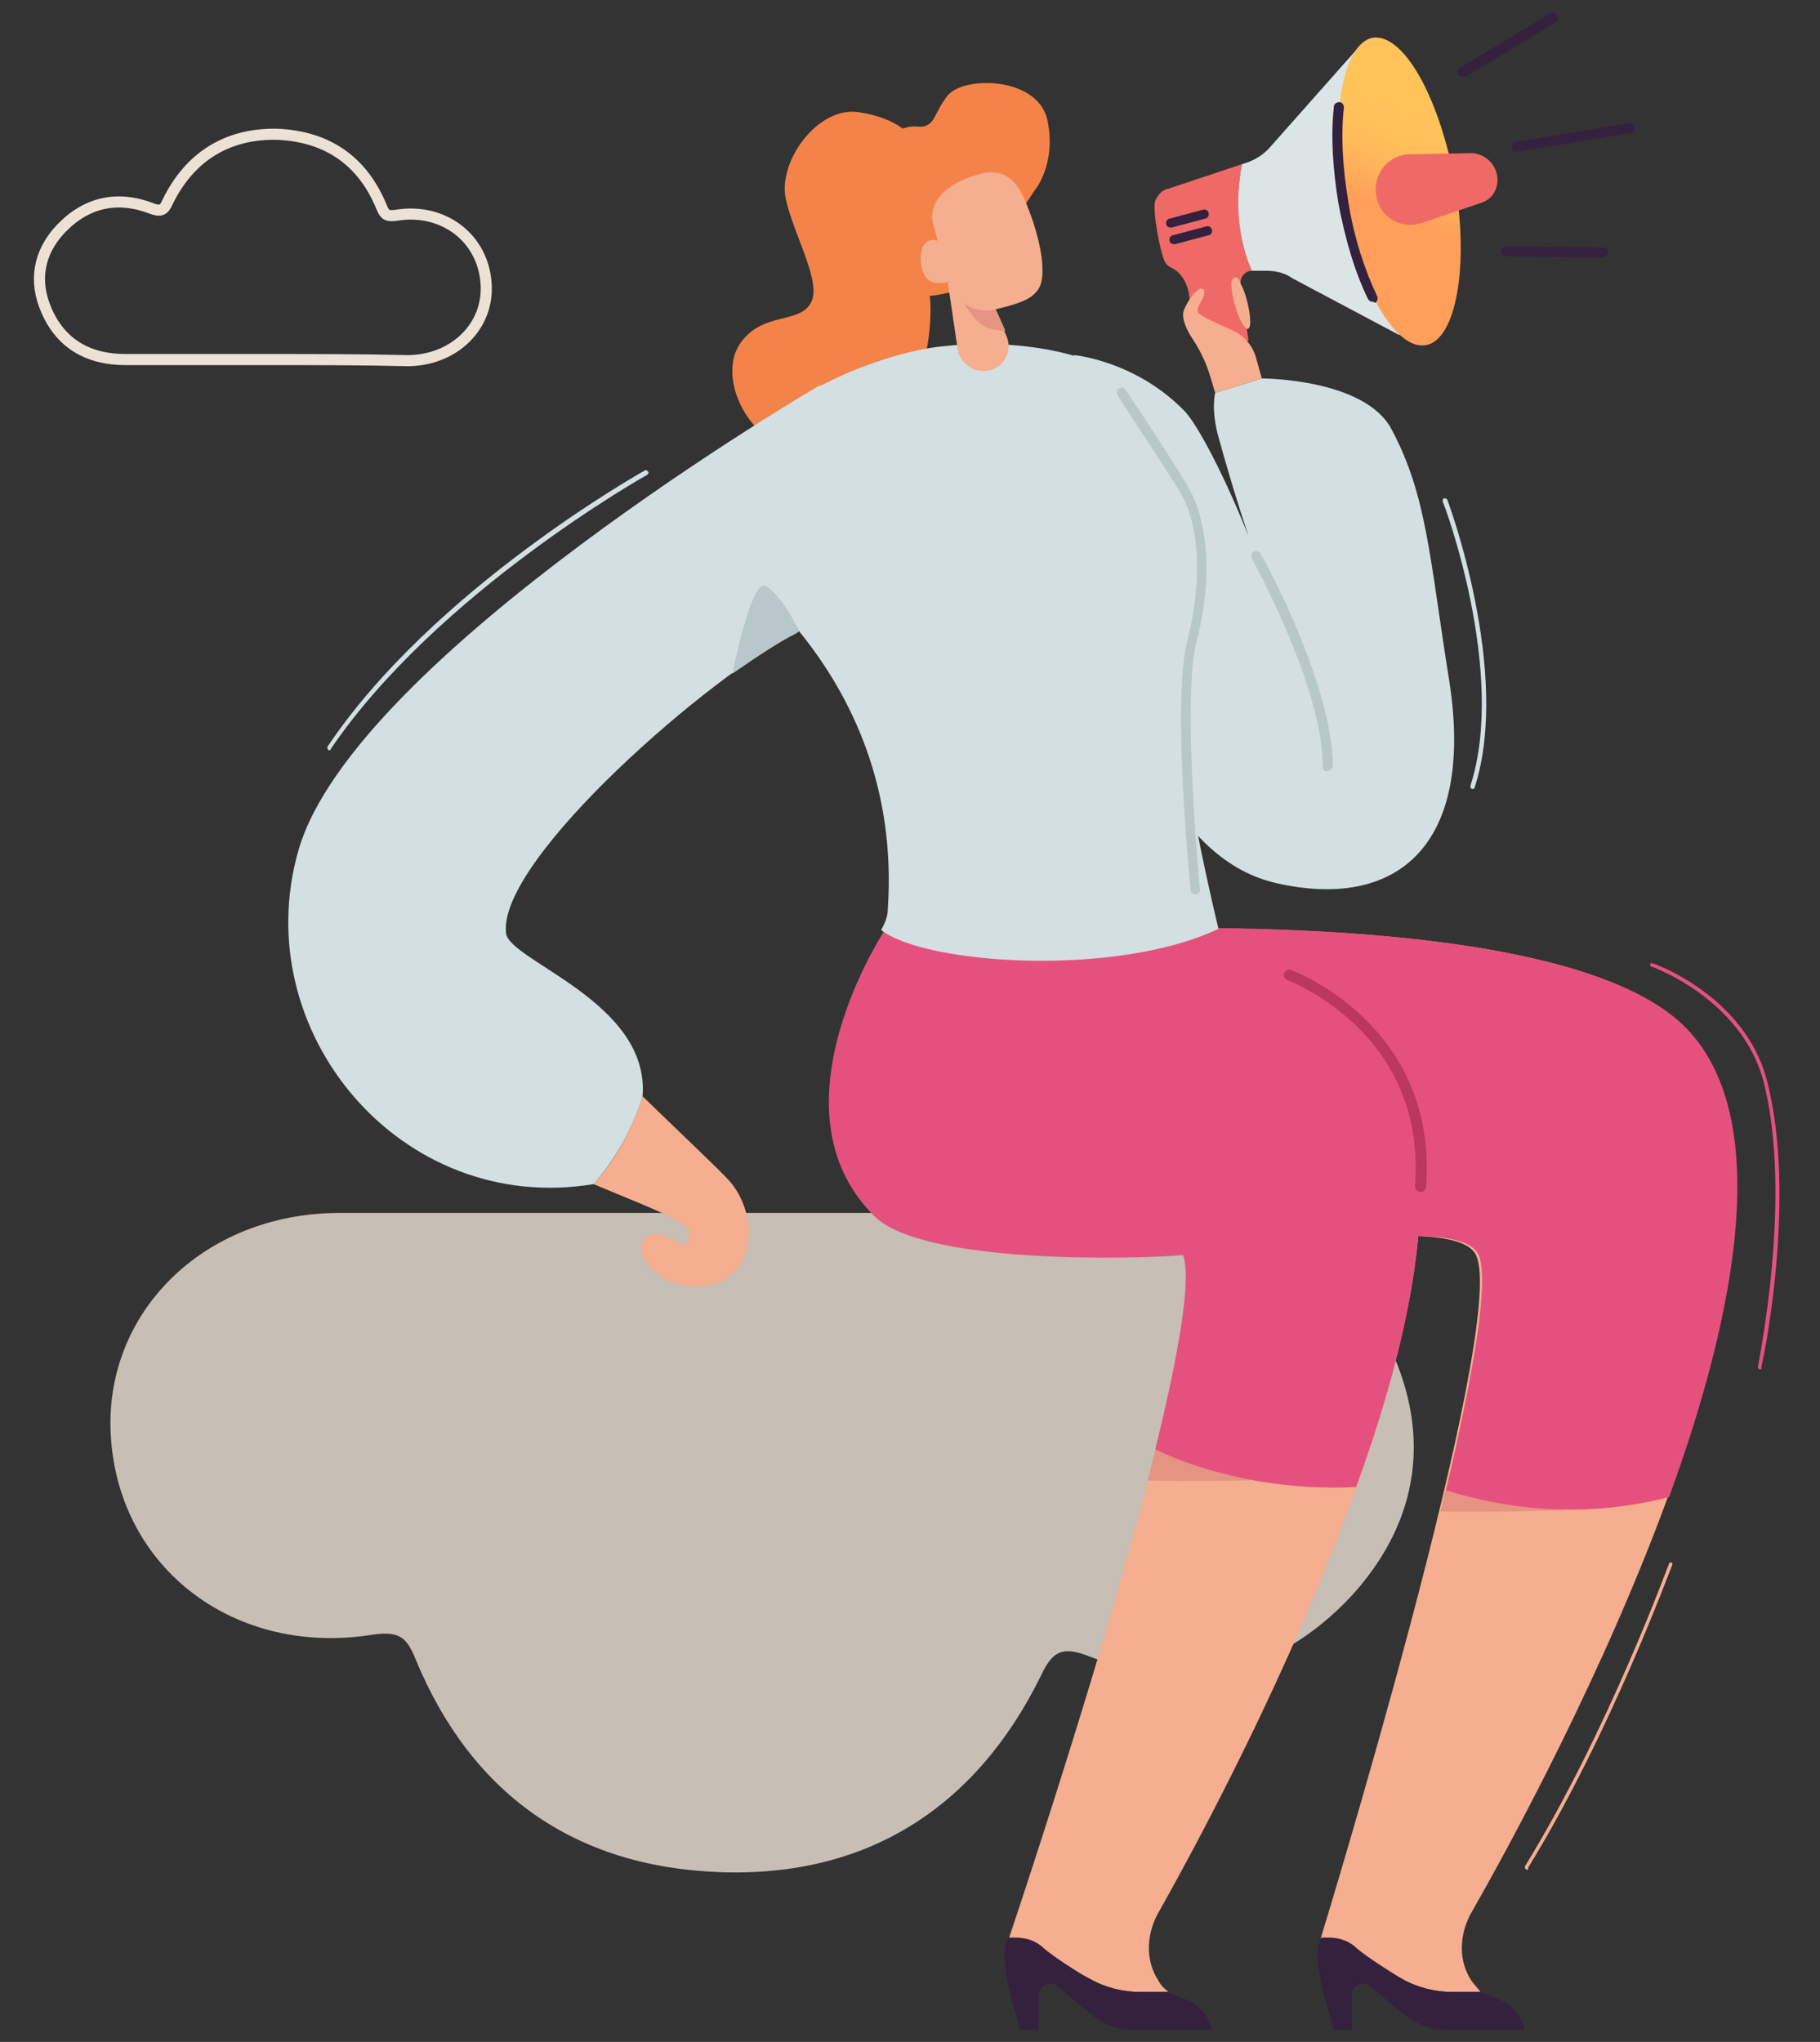 <?xml version="1.0" encoding="utf-8"?>
<!-- Generator: Adobe Illustrator 24.0.1, SVG Export Plug-In . SVG Version: 6.00 Build 0)  -->
<svg version="1.1" id="Layer_1" xmlns="http://www.w3.org/2000/svg" xmlns:xlink="http://www.w3.org/1999/xlink" x="0px" y="0px"
	 viewBox="0 0 164 184" style="enable-background:new 0 0 164 184;" xml:space="preserve">
<rect x="0" y="0" width="164" height="184" fill="#333333" stroke="none"/>
<style type="text/css">
	.st0{opacity:0.8;fill-rule:evenodd;clip-rule:evenodd;fill:#ECE1D5;}
	.st1{fill-rule:evenodd;clip-rule:evenodd;fill:none;stroke:#ECE1D5;stroke-miterlimit:10;}
	.st2{fill:#F6AE90;}
	.st3{fill:#33213D;}
	.st4{fill:#E59383;}
	.st5{fill:#E5517F;}
	.st6{fill:#BC3760;}
	.st7{fill:#F4834A;}
	.st8{fill:#DCE5E6;}
	.st9{fill:#EF6A67;}
	.st10{fill:url(#SVGID_1_);}
	.st11{fill:#D3DFE0;}
	.st12{fill:#F49F4A;}
	.st13{fill:#B8C7C9;}
	.st14{fill-rule:evenodd;clip-rule:evenodd;fill:#FFFFFF;}
	.st15{fill-rule:evenodd;clip-rule:evenodd;fill:none;stroke:#FFFFFF;stroke-miterlimit:10;}
	.st16{fill:#FFDACA;}
	.st17{fill:#F8BFCE;}
	.st18{fill:#FFCEBD;}
	.st19{fill:#FD5D17;}
	.st20{fill:#FC5209;}
	.st21{fill:#FEBEA1;}
	.st22{fill:#FFFFFF;}
	.st23{fill:#FD773B;}
	.st24{fill:#FFEAE1;}
	.st25{fill:#FD5A14;}
	.st26{fill:#FFDED0;}
</style>
<g>
	<path class="st0" d="M67.9,109.3c12.3,0,24.6,0,37,0c9.6,0,16.8,4,20.7,12.9c3.4,7.9,1.9,15.4-3.9,21.7c-6.6,7-14.7,8.8-23.7,5.3
		c-2.4-0.9-3.2-0.3-4.2,1.8C87.9,163,78,169.2,64.8,168.7c-13.1-0.5-22.4-7.1-27.4-19.3c-0.8-2-1.6-2.4-3.8-2.1
		c-12.4,2-22.8-5.9-23.6-17.7c-0.8-11.2,8.3-20.3,20.6-20.3C42.9,109.3,55.4,109.3,67.9,109.3z"/>
	<path class="st1" d="M24,32.4c-4.2,0-8.5,0-12.7,0C8,32.4,5.5,31,4.2,28c-1.2-2.7-0.7-5.3,1.3-7.4c2.3-2.4,5.1-3,8.2-1.8
		c0.8,0.3,1.1,0.1,1.4-0.6c2-4.1,5.4-6.2,9.9-6.1c4.5,0.2,7.7,2.4,9.4,6.6c0.3,0.7,0.5,0.8,1.3,0.7c4.2-0.7,7.8,2,8.1,6.1
		c0.3,3.9-2.9,7-7.1,7C32.6,32.4,28.3,32.4,24,32.4z"/>
	<g>
		<g>
			<g>
				<path class="st2" d="M132.6,178.5c-1.2-1.8-1.1-4.1-0.1-6c6.7-11.7,35.3-64.4,19.1-80.1c-12.7-12.4-65.3-8-65.3-8
					s-0.6,1-1.5,2.7c-1.7,0.7-2.8,1.6-3.3,3.8c-0.7,2.9-3.9,11.9,2.2,17.7c9.9,9.4,46.6-1.1,49.3,4.5c3,6.2-14,61.6-14,61.6l0.5,0
					c1,1.2,5,2.6,6.8,3.6c1.4,0.8,3,1.2,4.6,1.2h2.5C133.2,179.2,132.9,178.9,132.6,178.5z"/>
			</g>
			<g>
				<path class="st3" d="M119.1,174.6h0.6c1,0,1.9,0.3,2.6,1c1.1,0.9,2.7,1.9,4,2.7c1.4,0.8,3,1.2,4.6,1.2h2.5
					c0.1,0.1,0.2,0.1,0.2,0.1c1.4,0.6,3.1,0.8,3.8,3.3h-7.1c-1.4,0-2.7-0.5-3.8-1.4l-3-2.5c-0.3-0.3-0.8-0.3-1.2-0.1
					c-0.3,0.2-0.5,0.5-0.5,0.9v3.1h-1.7C120.4,182.9,117.8,176.4,119.1,174.6z"/>
			</g>
			<g>
				<path class="st2" d="M104.4,178.5c-1.2-1.8-1.1-4.1-0.1-6c6.6-11.7,35-64.4,18.8-80.1c-6.7-6.6-18.7-8.4-28.5-8.7
					c0.1,1.6,0,3.2-0.3,4.7c-0.3,1.4-0.5,2.8-0.7,4.2c0,0.3-0.2,1.7-0.3,2.3c-0.3,2.6-0.5,5.1-0.6,7.7c-0.2,3.3-0.3,6.6-0.4,9.9
					c6.6-0.3,12.7-2.8,14.3,0.6c3,6.2-15.7,61.6-15.7,61.6l0.5,0c1,1.2,5,2.6,6.8,3.6c1.4,0.8,3,1.2,4.6,1.2h2.5
					C104.9,179.2,104.6,178.9,104.4,178.5z"/>
			</g>
			<g>
				<path class="st3" d="M90.9,174.6h0.6c1,0,1.9,0.3,2.6,1c1.1,0.9,2.7,1.9,4,2.7c1.4,0.8,3,1.2,4.6,1.2h2.5
					c0.1,0.1,0.2,0.1,0.2,0.1c1.4,0.6,3.1,0.8,3.8,3.3h-7.1c-1.4,0-2.7-0.5-3.8-1.4l-3-2.5c-0.3-0.3-0.8-0.3-1.2-0.1
					c-0.3,0.2-0.5,0.5-0.5,0.9v3.1h-1.7C92.1,182.9,89.6,176.4,90.9,174.6z"/>
			</g>
			<g>
				<path class="st4" d="M112.7,133.4l-8-5.2c-0.4,1.7-0.8,3.4-1.3,5.2C107.3,133.5,112.7,133.4,112.7,133.4z"/>
			</g>
			<g>
				<path class="st4" d="M140.9,136.1l-10.2-3.6c-0.3,1.2-0.6,2.5-0.9,3.7C133.5,136.3,140.9,136.1,140.9,136.1z"/>
			</g>
			<g>
				<path class="st5" d="M151.7,92.4c-9.1-8.8-38.4-9.2-54.5-8.6c-9.9-0.6-17.4-0.1-17.4-0.1s-10.8,16.2-1,25.9
					c4.3,4.3,23.2,3.9,27.8,3.5c0.8,2.1-0.4,9-2.5,17.5c3.3,1.6,9.8,3.8,18.1,3.4c2.8-7.7,5-15.6,5.6-22.6c2.8,0,4.8,0.5,5.4,1.6
					c1.1,2.3-0.5,11-2.9,21.3c3.3,1,10.8,3,20.1,0.6C156.5,118.2,159.9,100.4,151.7,92.4z"/>
			</g>
			<g>
				<path class="st6" d="M128,107.4C128,107.4,128,107.4,128,107.4c-0.3,0-0.5-0.3-0.5-0.5c1.1-13.9-11.4-18.5-11.5-18.6
					c-0.2-0.1-0.4-0.4-0.3-0.6c0.1-0.2,0.4-0.4,0.6-0.3c0.1,0,13.3,4.9,12.2,19.5C128.5,107.2,128.3,107.4,128,107.4z"/>
			</g>
			<g>
				<path class="st5" d="M158.6,123.4C158.6,123.4,158.6,123.4,158.6,123.4c-0.1,0-0.2-0.1-0.2-0.2c0-0.2,3.2-15.3,0.5-25.8
					c-2-7.4-10-10.3-10.1-10.3c-0.1,0-0.1-0.1-0.1-0.2c0-0.1,0.1-0.1,0.2-0.1c0.1,0,8.3,2.9,10.3,10.5c2.8,10.6-0.4,25.8-0.5,25.9
					C158.8,123.3,158.7,123.4,158.6,123.4z"/>
			</g>
			<g>
				<path class="st2" d="M137.6,168.5C137.6,168.5,137.5,168.5,137.6,168.5c-0.2-0.1-0.2-0.2-0.2-0.3c7.5-12.2,12.9-27.1,13-27.3
					c0-0.1,0.1-0.1,0.2-0.1c0.1,0,0.1,0.1,0.1,0.2c-0.1,0.1-5.5,15.1-13,27.3C137.7,168.5,137.7,168.5,137.6,168.5z"/>
			</g>
		</g>
		<g>
			<g>
				<path class="st7" d="M82.1,12.3c0,0-1.2-1.7-4.8-2.2c-3.6-0.5-7.2,4.4-6.5,7.8c0.7,3.3,3.4,7.7,2.2,9.5
					c-1.1,1.8-4.5,0.7-6.4,3.7c-1.9,3,0.6,9.7,8,10.5c7.5,0.8,10.3-11.9,8.9-16.4C82.3,20.6,82.1,12.3,82.1,12.3z"/>
			</g>
			<g>
				<g>
					<g>
						<g>
							<g>
								<path class="st8" d="M111.9,14.8l0.6-0.2c0.8-0.3,1.5-0.8,2-1.4l7.8-8.8l3.8,12.9l0,12.9l-9.6-5.1c-0.7-0.5-1.5-0.7-2.4-0.7
									l-1.3,0C111.1,20.7,111.5,16.9,111.9,14.8z"/>
							</g>
							<g>
								<path class="st9" d="M104.1,18.1L104.1,18.1c0.2-0.5,0.6-1,1.2-1.1l6.6-2.2c-0.4,2.1-0.7,5.9,0.9,9.6l0,0
									c-0.6,0-1.1,0.6-1,1.2l0.7,5.1l-1.2,0.2c-1.8,0.3-3.5-0.9-3.9-2.7l-0.3-1.9c-0.2-0.9-0.7-1.8-1.6-2.2
									c-0.2-0.1-0.3-0.2-0.4-0.3C104.6,23.3,103.8,18.8,104.1,18.1z"/>
							</g>
						</g>
						<g>
							<linearGradient id="SVGID_1_" gradientUnits="userSpaceOnUse" x1="123.431" y1="23.324" x2="128.835" y2="10.911">
								<stop  offset="0.347" style="stop-color:#FF9F5A"/>
								<stop  offset="0.564" style="stop-color:#FFB35A"/>
								<stop  offset="0.783" style="stop-color:#FFBF5A"/>
								<stop  offset="1" style="stop-color:#FFC35A"/>
							</linearGradient>
							<path class="st10" d="M131.1,16.4c1.3,7.6,0.1,14.2-2.6,14.7c-2.8,0.5-6.1-5.3-7.4-13c-1.3-7.6-0.1-14.2,2.6-14.7
								C126.5,3,129.7,8.8,131.1,16.4z"/>
						</g>
						<g>
							<path class="st3" d="M123.7,27.2c-0.2,0-0.3-0.1-0.4-0.2c-1.2-2.4-2.1-5.5-2.7-8.7c-0.5-3.1-0.7-6.1-0.4-8.7
								c0-0.2,0.2-0.4,0.5-0.4c0.2,0,0.4,0.2,0.4,0.5c-0.3,2.5-0.1,5.5,0.4,8.5c0.5,3.2,1.5,6.2,2.6,8.5c0.1,0.2,0,0.5-0.2,0.6
								C123.8,27.2,123.8,27.2,123.7,27.2z"/>
						</g>
						<g>
							<path class="st9" d="M134.9,15.8L134.9,15.8c0.2,1.1-0.4,2.2-1.5,2.5l-5.3,1.8c-1.8,0.6-3.8-0.5-4.1-2.5l0,0
								c-0.3-1.9,1.1-3.7,3.1-3.7l5.6-0.1C133.8,13.9,134.7,14.7,134.9,15.8z"/>
						</g>
					</g>
					<g>
						<path class="st3" d="M105.5,20.5c-0.2,0-0.4-0.1-0.4-0.3c-0.1-0.2,0.1-0.5,0.3-0.5l3-0.8c0.2-0.1,0.5,0.1,0.5,0.3
							c0.1,0.2-0.1,0.5-0.3,0.5l-3,0.8C105.6,20.5,105.6,20.5,105.5,20.5z"/>
					</g>
					<g>
						<path class="st3" d="M105.8,22c-0.2,0-0.4-0.1-0.4-0.3c-0.1-0.2,0.1-0.5,0.3-0.5l3-0.8c0.2-0.1,0.5,0.1,0.5,0.3
							c0.1,0.2-0.1,0.5-0.3,0.5l-3,0.8C105.9,22,105.8,22,105.8,22z"/>
					</g>
				</g>
				<g>
					<path class="st3" d="M131.8,6.9c-0.2,0-0.3-0.1-0.4-0.2c-0.1-0.2-0.1-0.5,0.2-0.6l8.1-4.9c0.2-0.1,0.5-0.1,0.6,0.2
						c0.1,0.2,0.1,0.5-0.1,0.6l-8.1,4.9C132,6.9,131.9,6.9,131.8,6.9z"/>
				</g>
				<g>
					<path class="st3" d="M136.6,13.7c-0.2,0-0.4-0.2-0.4-0.4c0-0.2,0.1-0.5,0.4-0.5l10.2-1.7c0.2,0,0.5,0.1,0.5,0.4
						c0,0.2-0.1,0.5-0.4,0.5L136.6,13.7C136.7,13.7,136.7,13.7,136.6,13.7z"/>
				</g>
				<g>
					<path class="st3" d="M144.4,23.2L144.4,23.2l-8.7-0.1c-0.2,0-0.4-0.2-0.4-0.5c0-0.2,0.2-0.4,0.5-0.4l8.7,0.1
						c0.2,0,0.4,0.2,0.4,0.5C144.9,23,144.7,23.2,144.4,23.2z"/>
				</g>
			</g>
			<g>
				<path class="st11" d="M130.6,61.4c-1.8-11.2-2-16.7-5.2-22.7c-2.4-4.6-11.7-4.6-11.7-4.6l-4.2,1.3c0,0-0.4,1.5,0.3,4
					c0.8,2.9,1.7,5.9,2.7,8.9c-2.1-5.3-4.6-10.1-5.8-11.3c-4.4-4.5-9.9-5-9.9-5s0,43.6,18.3,47.6C125.8,82,132.9,76.3,130.6,61.4z"
					/>
			</g>
			<g>
				<path class="st11" d="M109.8,83.7c-0.1-0.4-3.5-14.4-3.2-19c0.7-10.6,4.7-18.6,1.1-24.6c-5.5-9.3-17.2-9.5-22.7-8.9
					c-5.4,0.5-21.1,5.5-21.5,17.7c0,0.4,18,10.9,16.5,33c0,0.6-0.2,1.2-0.6,1.9C83.3,86.9,100.5,88.1,109.8,83.7z"/>
			</g>
			<g>
				<path class="st7" d="M93.2,17.2c0,0,2-2.3,1.2-6.3c-0.8-4-7.5-4.1-9-2.3c-1.3,1.6-1.1,3-2.8,2.8c-1.7-0.2-4.9,2.1-4.8,4.2
					c0.1,2.1,1.5,3.9,0.7,4.9c-0.8,1-1.4,3.8,0.5,5.3c1.9,1.6,6.1,0.8,7.4,0.3C87.8,25.6,93.2,17.2,93.2,17.2z"/>
			</g>
			<g>
				<g>
					<path class="st2" d="M89.3,27l1.4,3.3c0.6,1.4-0.3,2.9-1.7,3.1l0,0c-1.3,0.2-2.5-0.7-2.7-1.9l-0.9-6.1L89.3,27z"/>
				</g>
				<g>
					<path class="st4" d="M89.6,27.8l0.1,0l0.9,2c-0.6,0-1.3-0.1-1.9-0.4c-1.1-0.6-2-2.4-2-2.4L89.6,27.8z"/>
				</g>
				<g>
					<path class="st2" d="M83.7,21.7c0.3-0.1,0.5-0.1,0.8,0L84,19.8c-0.1-1.6,1-3.2,4.2-4.1c2.2-0.6,3.4,0.4,4.3,2.7
						c1.2,2.9,1.9,6.3,1.1,7.6c-0.6,1-1.9,1.4-4,1.9c-1.8,0.4-3.6-0.7-4.1-2.5l0,0c-0.9,0.2-1.7,0.2-2.2-0.6
						C82.8,23.8,82.8,22,83.7,21.7z"/>
				</g>
			</g>
			<g>
				<g>
					<path class="st12" d="M62.1,111c0,3-1.7-0.6-3.7,0.4c-1.9,1,0.9,5.2,5.4,4.4c4.5-0.8,4.5-6.5,1.9-9.4c-1-1.1-4.2-4.1-7.8-7.6
						c-1.2,3.8-3,6.4-4.4,7.9C58.5,108.8,62.1,110.1,62.1,111z"/>
				</g>
				<g>
					<path class="st11" d="M73.9,34.7c0,0-42,24.5-47,41.9c-4.7,16.3,9.2,33,26.6,30.1c1.4-1.6,3.2-4.1,4.4-7.9
						c0.7-8.5-12-12.2-12.3-14.7c-0.8-6.7,18.9-23.6,26-27C75.2,55.4,73.9,34.7,73.9,34.7z"/>
				</g>
			</g>
			<g>
				<path class="st2" d="M62.1,111c0,3-1.7-0.6-3.7,0.4c-1.9,1,0.9,5.2,5.4,4.4c4.5-0.8,4.5-6.5,1.9-9.4c-1-1.1-4.2-4.1-7.8-7.6
					c-1.2,3.8-3,6.4-4.4,7.9C58.5,108.8,62.1,110.1,62.1,111z"/>
			</g>
			<g>
				<path class="st2" d="M111.8,25.6c0,0-0.2-0.9-0.7-0.5c-0.5,0.3,0.4,3.9,1.2,4.5C113.1,30,112.4,26.5,111.8,25.6z"/>
			</g>
			<g>
				<path class="st13" d="M119.6,69.5C119.6,69.5,119.6,69.5,119.6,69.5c-0.3,0-0.4-0.2-0.4-0.4c0-7.2-6.3-18.6-6.4-18.8
					c-0.1-0.2,0-0.5,0.2-0.6c0.2-0.1,0.5,0,0.6,0.2c0.3,0.5,6.5,11.8,6.5,19.2C120,69.3,119.8,69.5,119.6,69.5z"/>
			</g>
			<g>
				<path class="st13" d="M107.7,80.6c-0.2,0-0.4-0.2-0.4-0.4c-0.1-0.7-1.7-17.1-0.3-22.5c1.4-5.5,1.1-10.6-0.8-13.6
					c-2.6-4.1-5.5-8.4-5.5-8.5c-0.1-0.2-0.1-0.5,0.1-0.6c0.2-0.1,0.5-0.1,0.6,0.1c0,0,3,4.4,5.5,8.5c2,3.2,2.4,8.6,0.9,14.3
					c-1.3,5.2,0.3,22,0.3,22.1C108.2,80.4,108,80.6,107.7,80.6C107.8,80.6,107.7,80.6,107.7,80.6z"/>
			</g>
			<g>
				<path class="st13" d="M69,52.8c-1-0.6-2.3,4.5-3,7.9c2.3-1.6,4.3-2.9,5.7-3.6c0.1-0.1,0.2-0.1,0.3-0.2
					C72,56.8,70.5,53.7,69,52.8z"/>
			</g>
			<g>
				<path class="st11" d="M29.7,67.6c0,0-0.1,0-0.1,0c-0.1-0.1-0.1-0.2-0.1-0.3C39,53.1,57.9,42.5,58.1,42.4c0.1-0.1,0.2,0,0.3,0.1
					c0.1,0.1,0,0.2-0.1,0.3c-0.2,0.1-19,10.7-28.5,24.7C29.8,67.6,29.8,67.6,29.7,67.6z"/>
			</g>
			<g>
				<path class="st11" d="M132.7,71.1C132.7,71.1,132.7,71.1,132.7,71.1c-0.2,0-0.2-0.2-0.2-0.3c3.3-10.2-2.4-25.5-2.5-25.6
					c0-0.1,0-0.2,0.1-0.3c0.1,0,0.2,0,0.3,0.1c0.1,0.2,5.8,15.6,2.5,25.9C132.9,71,132.8,71.1,132.7,71.1z"/>
			</g>
			<g>
				<path class="st2" d="M113.2,32.3c-0.3-1.1-1-2-2.1-2.5c-1.3-0.6-2.9-1.3-3.1-1.6c-0.4-0.4,0.7-1.4,0.5-2
					c-0.2-0.6-1.2,0.3-1.8,1.7c-0.3,0.7,0.2,1.8,0.8,2.7c0.8,1.2,1.3,2.4,1.7,3.8l0.3,1l4.2-1.3L113.2,32.3z"/>
			</g>
		</g>
	</g>
</g>
<g>
	<path class="st14" d="M-164.7-49.2c12.3,0,24.6,0,37,0c9.6,0,16.8,4,20.7,12.9c3.4,7.9,1.9,15.4-3.9,21.7c-6.6,7-14.7,8.8-23.7,5.3
		c-2.4-0.9-3.2-0.3-4.2,1.8c-5.8,12.1-15.7,18.2-28.9,17.7c-13.1-0.5-22.4-7.1-27.4-19.3c-0.8-2-1.6-2.4-3.8-2.1
		c-12.4,2-22.8-5.9-23.6-17.7c-0.8-11.2,8.3-20.3,20.6-20.3C-189.7-49.2-177.2-49.2-164.7-49.2z"/>
	<path class="st15" d="M-208.5-126.1c-4.2,0-8.5,0-12.7,0c-3.3,0-5.8-1.4-7.1-4.4c-1.2-2.7-0.7-5.3,1.3-7.4c2.3-2.4,5.1-3,8.2-1.8
		c0.8,0.3,1.1,0.1,1.4-0.6c2-4.1,5.4-6.2,9.9-6.1c4.5,0.2,7.7,2.4,9.4,6.6c0.3,0.7,0.5,0.8,1.3,0.7c4.2-0.7,7.8,2,8.1,6.1
		c0.3,3.9-2.9,7-7.1,7C-200-126.1-204.3-126.1-208.5-126.1z"/>
	<g>
		<g>
			<path class="st16" d="M-99.9,20c-1.2-1.8-1.1-4.1-0.1-6c6.7-11.7,35.3-64.4,19.1-80.1c-12.7-12.4-65.3-8-65.3-8s-0.6,1-1.5,2.7
				c-1.7,0.7-2.8,1.6-3.3,3.8c-0.7,2.9-3.9,11.9,2.2,17.7c9.9,9.4,46.6-1.1,49.3,4.5c3,6.2-14,61.6-14,61.6l0.5,0
				c1,1.2,5,2.6,6.8,3.6c1.4,0.8,3,1.2,4.6,1.2h2.5C-99.4,20.7-99.7,20.4-99.9,20z"/>
		</g>
	</g>
	<g>
		<g>
			<path class="st17" d="M-113.4,16.1h0.6c1,0,1.9,0.3,2.6,1c1.1,0.9,2.7,1.9,4,2.7c1.4,0.8,3,1.2,4.6,1.2h2.5
				c0.1,0.1,0.2,0.1,0.2,0.1c1.4,0.6,3.1,0.8,3.8,3.3h-7.1c-1.4,0-2.7-0.5-3.8-1.4l-3-2.5c-0.3-0.3-0.8-0.3-1.2-0.1
				c-0.3,0.2-0.5,0.5-0.5,0.9v3.1h-1.7C-112.2,24.4-114.7,17.9-113.4,16.1z"/>
		</g>
	</g>
	<g>
		<g>
			<path class="st16" d="M-128.2,20c-1.2-1.8-1.1-4.1-0.1-6c6.6-11.7,35-64.4,18.8-80.1c-6.7-6.6-18.7-8.4-28.5-8.7
				c0.1,1.6,0,3.2-0.3,4.7c-0.3,1.4-0.5,2.8-0.7,4.2c0,0.3-0.2,1.7-0.3,2.3c-0.3,2.6-0.5,5.1-0.6,7.7c-0.2,3.3-0.3,6.6-0.4,9.9
				c6.6-0.3,12.7-2.8,14.3,0.6c3,6.2-15.7,61.6-15.7,61.6l0.5,0c1,1.2,5,2.6,6.8,3.6c1.4,0.8,3,1.2,4.6,1.2h2.5
				C-127.7,20.7-128,20.4-128.2,20z"/>
		</g>
	</g>
	<g>
		<g>
			<path class="st17" d="M-141.7,16.1h0.6c1,0,1.9,0.3,2.6,1c1.1,0.9,2.7,1.9,4,2.7c1.4,0.8,3,1.2,4.6,1.2h2.5
				c0.1,0.1,0.2,0.1,0.2,0.1c1.4,0.6,3.1,0.8,3.8,3.3h-7.1c-1.4,0-2.7-0.5-3.8-1.4l-3-2.5c-0.3-0.3-0.8-0.3-1.2-0.1
				c-0.3,0.2-0.5,0.5-0.5,0.9v3.1h-1.7C-140.5,24.4-143,17.9-141.7,16.1z"/>
		</g>
	</g>
	<g>
		<path class="st18" d="M-119.9-25.1l-8-5.2c-0.4,1.7-0.8,3.4-1.3,5.2C-125.3-25-119.9-25.1-119.9-25.1z"/>
	</g>
	<g>
		<path class="st18" d="M-91.7-22.4l-10.2-3.6c-0.3,1.2-0.6,2.5-0.9,3.7C-99.1-22.2-91.7-22.4-91.7-22.4z"/>
	</g>
	<g>
		<g>
			<path class="st19" d="M-80.9-66.1c-9.1-8.8-38.4-9.2-54.5-8.6c-9.9-0.6-17.4-0.1-17.4-0.1s-10.8,16.2-1,25.9
				c4.3,4.3,23.2,3.9,27.8,3.5c0.8,2.1-0.4,9-2.5,17.5c3.3,1.6,9.8,3.8,18.1,3.4c2.8-7.7,5-15.6,5.6-22.6c2.8,0,4.8,0.5,5.4,1.6
				c1.1,2.3-0.5,11-2.9,21.3c3.3,1,10.8,3,20.1,0.6C-76.1-40.3-72.7-58.1-80.9-66.1z"/>
		</g>
	</g>
	<g>
		<g>
			<path class="st20" d="M-104.5-51.1C-104.6-51.1-104.6-51.1-104.5-51.1c-0.3,0-0.5-0.3-0.5-0.5c1.1-13.9-11.4-18.5-11.5-18.6
				c-0.2-0.1-0.4-0.4-0.3-0.6c0.1-0.2,0.4-0.4,0.6-0.3c0.1,0,13.3,4.9,12.2,19.5C-104.1-51.3-104.3-51.1-104.5-51.1z"/>
		</g>
	</g>
	<g>
		<g>
			<path class="st21" d="M-73.9-35.1C-74-35.1-74-35.1-73.9-35.1c-0.1,0-0.2-0.1-0.2-0.2c0-0.2,3.2-15.3,0.5-25.8
				c-2-7.4-10-10.3-10.1-10.3c-0.1,0-0.1-0.1-0.1-0.2c0-0.1,0.1-0.1,0.2-0.1c0.1,0,8.3,2.9,10.3,10.5c2.8,10.6-0.4,25.8-0.5,25.9
				C-73.8-35.1-73.9-35.1-73.9-35.1z"/>
		</g>
	</g>
	<g>
		<path class="st17" d="M-95,10C-95,10-95,10-95,10c-0.2-0.1-0.2-0.2-0.2-0.3c7.5-12.2,12.9-27.1,13-27.3c0-0.1,0.1-0.1,0.2-0.1
			c0.1,0,0.1,0.1,0.1,0.2c-0.1,0.1-5.5,15.1-13,27.3C-94.9,10-94.9,10-95,10z"/>
	</g>
	<g>
		<path class="st7" d="M-150.5-146.2c0,0-1.2-1.7-4.8-2.2c-3.6-0.5-7.2,4.4-6.5,7.8c0.7,3.3,3.4,7.7,2.2,9.5
			c-1.1,1.8-4.5,0.7-6.4,3.7c-1.9,3,0.6,9.7,8,10.5c7.5,0.8,10.3-11.9,8.9-16.4C-150.2-137.8-150.5-146.2-150.5-146.2z"/>
	</g>
	<g>
		<g>
			<path class="st22" d="M-120.7-143.7l0.6-0.2c0.8-0.3,1.5-0.8,2-1.4l7.8-8.8l3.8,12.9l0,12.9l-9.6-5.1c-0.7-0.5-1.5-0.7-2.4-0.7
				l-1.3,0C-121.4-137.8-121.1-141.6-120.7-143.7z"/>
		</g>
	</g>
	<g>
		<g>
			<path class="st23" d="M-128.5-140.4L-128.5-140.4c0.2-0.5,0.6-1,1.2-1.1l6.6-2.2c-0.4,2.1-0.7,5.9,0.9,9.6l0,0
				c-0.6,0-1.1,0.6-1,1.2l0.7,5.1l-1.2,0.2c-1.8,0.3-3.5-0.9-3.9-2.7l-0.3-1.9c-0.2-0.9-0.7-1.8-1.6-2.2c-0.2-0.1-0.3-0.2-0.4-0.3
				C-128-135.2-128.8-139.7-128.5-140.4z"/>
		</g>
	</g>
	<g>
		<g>
			<path class="st24" d="M-101.5-142.1c1.3,7.6,0.1,14.2-2.6,14.7c-2.8,0.5-6.1-5.3-7.4-13c-1.3-7.6-0.1-14.2,2.6-14.7
				C-106.1-155.5-102.8-149.7-101.5-142.1z"/>
		</g>
	</g>
	<g>
		<g>
			<path class="st25" d="M-108.9-131.3c-0.2,0-0.3-0.1-0.4-0.2c-1.2-2.4-2.1-5.5-2.7-8.7c-0.5-3.1-0.7-6.1-0.4-8.7
				c0-0.2,0.2-0.4,0.5-0.4c0.2,0,0.4,0.2,0.4,0.5c-0.3,2.5-0.1,5.5,0.4,8.5c0.5,3.2,1.5,6.2,2.6,8.5c0.1,0.2,0,0.5-0.2,0.6
				C-108.7-131.3-108.8-131.3-108.9-131.3z"/>
		</g>
	</g>
	<g>
		<g>
			<path class="st23" d="M-97.7-142.7L-97.7-142.7c0.2,1.1-0.4,2.2-1.5,2.5l-5.3,1.8c-1.8,0.6-3.8-0.5-4.1-2.5l0,0
				c-0.3-1.9,1.1-3.7,3.1-3.7l5.6-0.1C-98.8-144.6-97.8-143.8-97.7-142.7z"/>
		</g>
	</g>
	<g>
		<path class="st3" d="M-127-138c-0.2,0-0.4-0.1-0.4-0.3c-0.1-0.2,0.1-0.5,0.3-0.5l3-0.8c0.2-0.1,0.5,0.1,0.5,0.3
			c0.1,0.2-0.1,0.5-0.3,0.5l-3,0.8C-127-138-127-138-127-138z"/>
	</g>
	<g>
		<path class="st3" d="M-126.8-136.5c-0.2,0-0.4-0.1-0.4-0.3c-0.1-0.2,0.1-0.5,0.3-0.5l3-0.8c0.2-0.1,0.5,0.1,0.5,0.3
			c0.1,0.2-0.1,0.5-0.3,0.5l-3,0.8C-126.7-136.5-126.7-136.5-126.8-136.5z"/>
	</g>
	<g>
		<g>
			<path class="st22" d="M-100.7-151.5c-0.2,0-0.3-0.1-0.4-0.2c-0.1-0.2-0.1-0.5,0.2-0.6l8.1-4.9c0.2-0.1,0.5-0.1,0.6,0.2
				c0.1,0.2,0.1,0.5-0.1,0.6l-8.1,4.9C-100.6-151.6-100.7-151.5-100.7-151.5z"/>
		</g>
	</g>
	<g>
		<g>
			<path class="st22" d="M-95.9-144.8c-0.2,0-0.4-0.2-0.4-0.4c0-0.2,0.1-0.5,0.4-0.5l10.2-1.7c0.2,0,0.5,0.1,0.5,0.4
				c0,0.2-0.1,0.5-0.4,0.5L-95.9-144.8C-95.9-144.8-95.9-144.8-95.9-144.8z"/>
		</g>
	</g>
	<g>
		<g>
			<path class="st22" d="M-88.2-135.3L-88.2-135.3l-8.7-0.1c-0.2,0-0.4-0.2-0.4-0.5c0-0.2,0.2-0.4,0.5-0.4l8.7,0.1
				c0.2,0,0.4,0.2,0.4,0.5C-87.7-135.5-87.9-135.3-88.2-135.3z"/>
		</g>
	</g>
	<g>
		<path class="st22" d="M-102-97.1c-1.8-11.2-2-16.7-5.2-22.7c-2.4-4.6-11.7-4.6-11.7-4.6l-4.2,1.3c0,0-0.4,1.5,0.3,4
			c0.8,2.9,1.7,5.9,2.7,8.9c-2.1-5.3-4.6-10.1-5.8-11.3c-4.4-4.5-9.9-5-9.9-5s0,43.6,18.3,47.6C-106.7-76.5-99.7-82.2-102-97.1z"/>
	</g>
	<g>
		<path class="st22" d="M-122.8-74.8c-0.1-0.4-3.5-14.4-3.2-19c0.7-10.6,4.7-18.6,1.1-24.6c-5.5-9.3-17.2-9.5-22.7-8.9
			c-5.4,0.5-21.1,5.5-21.5,17.7c0,0.4,18,10.9,16.5,33c0,0.6-0.2,1.2-0.6,1.9C-149.2-71.6-132-70.4-122.8-74.8z"/>
	</g>
	<g>
		<path class="st7" d="M-139.4-141.3c0,0,2-2.3,1.2-6.3c-0.8-4-7.5-4.1-9-2.3c-1.3,1.6-1.1,3-2.8,2.8c-1.7-0.2-4.9,2.1-4.8,4.2
			c0.1,2.1,1.5,3.9,0.7,4.9c-0.8,1-1.4,3.8,0.5,5.3c1.9,1.6,6.1,0.8,7.4,0.3C-144.8-132.9-139.4-141.3-139.4-141.3z"/>
	</g>
	<g>
		<path class="st16" d="M-143.2-131.5l1.4,3.3c0.6,1.4-0.3,2.9-1.7,3.1l0,0c-1.3,0.2-2.5-0.7-2.7-1.9l-0.9-6.1L-143.2-131.5z"/>
	</g>
	<g>
		<path class="st4" d="M-143-130.7l0.1,0l0.9,2c-0.6,0-1.3-0.1-1.9-0.4c-1.1-0.6-2-2.4-2-2.4L-143-130.7z"/>
	</g>
	<g>
		<path class="st16" d="M-148.8-136.8c0.3-0.1,0.5-0.1,0.8,0l-0.5-1.9c-0.1-1.6,1-3.2,4.2-4.1c2.2-0.6,3.4,0.4,4.3,2.7
			c1.2,2.9,1.9,6.3,1.1,7.6c-0.6,1-1.9,1.4-4,1.9c-1.8,0.4-3.6-0.7-4.1-2.5l0,0c-0.9,0.2-1.7,0.2-2.2-0.6
			C-149.8-134.6-149.7-136.5-148.8-136.8z"/>
	</g>
	<g>
		<g>
			<path class="st22" d="M-170.5-47.5c0,3-1.7-0.6-3.7,0.4c-1.9,1,0.9,5.2,5.4,4.4c4.5-0.8,4.5-6.5,1.9-9.4c-1-1.1-4.2-4.1-7.8-7.6
				c-1.2,3.8-3,6.4-4.4,7.9C-174.1-49.7-170.5-48.4-170.5-47.5z"/>
		</g>
		<g>
			<path class="st22" d="M-158.7-123.8c0,0-42,24.5-47,41.9c-4.7,16.3,9.2,33,26.6,30.1c1.4-1.6,3.2-4.1,4.4-7.9
				c0.7-8.5-12-12.2-12.3-14.7c-0.8-6.7,18.9-23.6,26-27C-157.4-103.1-158.7-123.8-158.7-123.8z"/>
		</g>
	</g>
	<g>
		<g>
			<path class="st16" d="M-170.5-47.5c0,3-1.7-0.6-3.7,0.4c-1.9,1,0.9,5.2,5.4,4.4c4.5-0.8,4.5-6.5,1.9-9.4c-1-1.1-4.2-4.1-7.8-7.6
				c-1.2,3.8-3,6.4-4.4,7.9C-174.1-49.7-170.5-48.4-170.5-47.5z"/>
		</g>
	</g>
	<g>
		<path class="st16" d="M-120.8-132.9c0,0-0.2-0.9-0.7-0.5c-0.5,0.3,0.4,3.9,1.2,4.5C-119.5-128.5-120.2-132-120.8-132.9z"/>
	</g>
	<g>
		<path class="st26" d="M-113-89C-113-89-113-89-113-89c-0.3,0-0.4-0.2-0.4-0.4c0-7.2-6.3-18.6-6.4-18.8c-0.1-0.2,0-0.5,0.2-0.6
			c0.2-0.1,0.5,0,0.6,0.2c0.3,0.5,6.5,11.8,6.5,19.2C-112.6-89.2-112.8-89-113-89z"/>
	</g>
	<g>
		<path class="st26" d="M-124.8-77.9c-0.2,0-0.4-0.2-0.4-0.4c-0.1-0.7-1.7-17.1-0.3-22.5c1.4-5.5,1.1-10.6-0.8-13.6
			c-2.6-4.1-5.5-8.4-5.5-8.5c-0.1-0.2-0.1-0.5,0.1-0.6c0.2-0.1,0.5-0.1,0.6,0.1c0,0,3,4.4,5.5,8.5c2,3.2,2.4,8.6,0.9,14.3
			c-1.3,5.2,0.3,22,0.3,22.1C-124.4-78.1-124.6-77.9-124.8-77.9C-124.8-77.9-124.8-77.9-124.8-77.9z"/>
	</g>
	<g>
		<g>
			<path class="st26" d="M-163.6-105.6c-1-0.6-2.3,4.5-3,7.9c2.3-1.6,4.3-2.9,5.7-3.6c0.1-0.1,0.2-0.1,0.3-0.2
				C-160.5-101.7-162.1-104.8-163.6-105.6z"/>
		</g>
	</g>
	<g>
		<path class="st22" d="M-202.9-90.9c0,0-0.1,0-0.1,0c-0.1-0.1-0.1-0.2-0.1-0.3c9.5-14.1,28.4-24.8,28.6-24.9c0.1-0.1,0.2,0,0.3,0.1
			c0.1,0.1,0,0.2-0.1,0.3c-0.2,0.1-19,10.7-28.5,24.7C-202.8-90.9-202.8-90.9-202.9-90.9z"/>
	</g>
	<g>
		<path class="st22" d="M-99.9-87.4C-99.9-87.4-99.9-87.4-99.9-87.4c-0.2,0-0.2-0.2-0.2-0.3c3.3-10.2-2.4-25.5-2.5-25.6
			c0-0.1,0-0.2,0.1-0.3c0.1,0,0.2,0,0.3,0.1c0.1,0.2,5.8,15.6,2.5,25.9C-99.7-87.5-99.8-87.4-99.9-87.4z"/>
	</g>
	<g>
		<g>
			<path class="st16" d="M-119.4-126.2c-0.3-1.1-1-2-2.1-2.5c-1.3-0.6-2.9-1.3-3.1-1.6c-0.4-0.4,0.7-1.4,0.5-2
				c-0.2-0.6-1.2,0.3-1.8,1.7c-0.3,0.7,0.2,1.8,0.8,2.7c0.8,1.2,1.3,2.4,1.7,3.8l0.3,1l4.2-1.3L-119.4-126.2z"/>
		</g>
	</g>
</g>
</svg>
